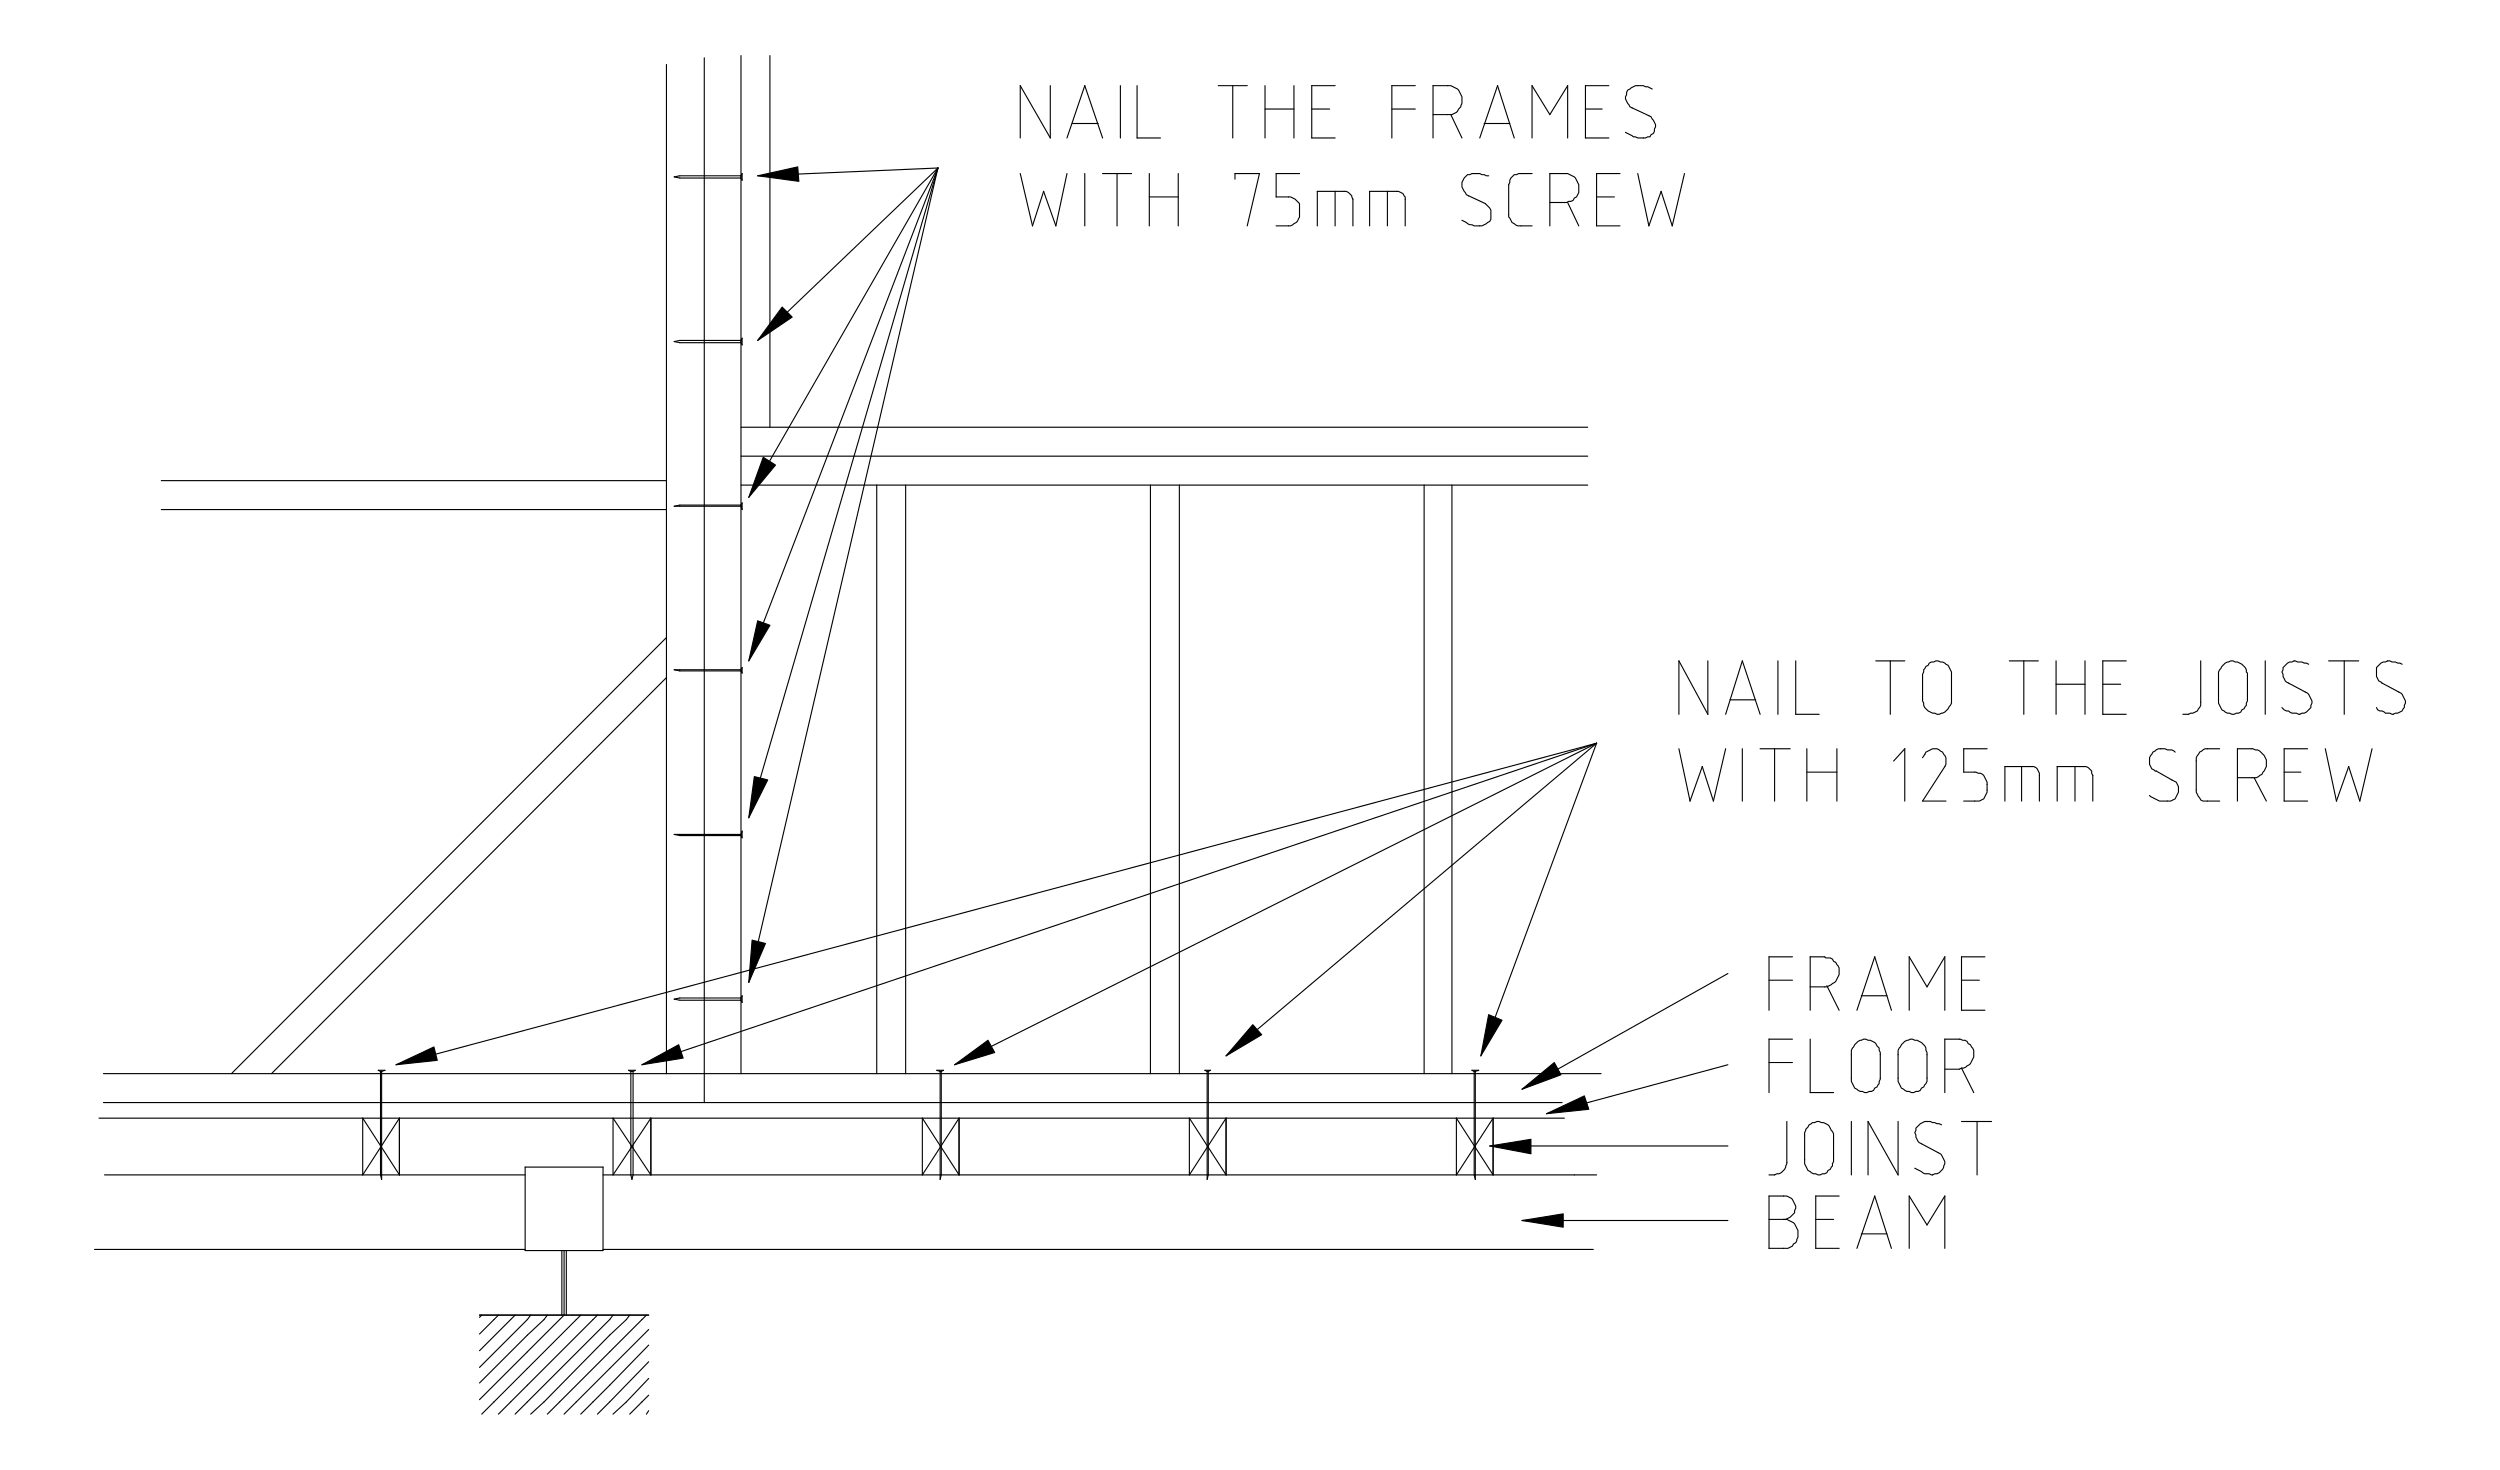 <?xml version="1.0" encoding="UTF-8" standalone="no"?>
<svg width="792.692mm" height="466.019mm"
 viewBox="0 0 2247 1321"
 xmlns="http://www.w3.org/2000/svg" xmlns:xlink="http://www.w3.org/1999/xlink"  version="1.2" baseProfile="tiny">
<title>Qt Svg Document</title>
<desc>Generated with Qt</desc>
<defs>
</defs>
<g fill="none" stroke="black" stroke-width="1" fill-rule="evenodd" stroke-linecap="square" stroke-linejoin="bevel" >

<g fill="#ffffff" fill-opacity="1" stroke="none" transform="matrix(1,0,0,1,0,0)"
font-family="Sans Serif" font-size="9" font-weight="400" font-style="normal" 
>
<path vector-effect="non-scaling-stroke" fill-rule="evenodd" d="M0,0 L2247,0 L2247,1321 L0,1321 L0,0"/>
</g>

<g fill="none" stroke="#000000" stroke-opacity="1" stroke-width="1" stroke-linecap="round" stroke-linejoin="round" transform="matrix(1,0,0,1,0,0)"
font-family="Sans Serif" font-size="9" font-weight="400" font-style="normal" 
>
<polyline fill="none" vector-effect="non-scaling-stroke" points="463,1271 474,1260 " />
<polyline fill="none" vector-effect="non-scaling-stroke" points="448,1271 459,1260 " />
<polyline fill="none" vector-effect="non-scaling-stroke" points="433,1271 444,1260 " />
<polyline fill="none" vector-effect="non-scaling-stroke" points="431,1229 474,1186 " />
<polyline fill="none" vector-effect="non-scaling-stroke" points="431,1243 474,1200 " />
<polyline fill="none" vector-effect="non-scaling-stroke" points="431,1258 474,1215 " />
<polyline fill="none" vector-effect="non-scaling-stroke" points="444,1260 474,1230 " />
<polyline fill="none" vector-effect="non-scaling-stroke" points="459,1260 474,1245 " />
<polyline fill="none" vector-effect="non-scaling-stroke" points="431,1214 459,1186 " />
<polyline fill="none" vector-effect="non-scaling-stroke" points="431,1199 444,1186 " />
<polyline fill="none" vector-effect="non-scaling-stroke" points="431,1184 433,1182 " />
<polyline fill="none" vector-effect="non-scaling-stroke" points="444,1186 448,1182 " />
<polyline fill="none" vector-effect="non-scaling-stroke" points="459,1186 463,1182 " />
<polyline fill="none" vector-effect="non-scaling-stroke" points="537,1271 548,1260 " />
<polyline fill="none" vector-effect="non-scaling-stroke" points="522,1271 533,1260 " />
<polyline fill="none" vector-effect="non-scaling-stroke" points="507,1271 518,1260 " />
<polyline fill="none" vector-effect="non-scaling-stroke" points="492,1271 503,1260 " />
<polyline fill="none" vector-effect="non-scaling-stroke" points="477,1271 489,1260 " />
<polyline fill="none" vector-effect="non-scaling-stroke" points="474,1260 548,1186 " />
<polyline fill="none" vector-effect="non-scaling-stroke" points="489,1260 548,1200 " />
<polyline fill="none" vector-effect="non-scaling-stroke" points="503,1260 548,1215 " />
<polyline fill="none" vector-effect="non-scaling-stroke" points="518,1260 548,1230 " />
<polyline fill="none" vector-effect="non-scaling-stroke" points="533,1260 548,1245 " />
<polyline fill="none" vector-effect="non-scaling-stroke" points="474,1245 533,1186 " />
<polyline fill="none" vector-effect="non-scaling-stroke" points="474,1230 518,1186 " />
<polyline fill="none" vector-effect="non-scaling-stroke" points="474,1215 503,1186 " />
<polyline fill="none" vector-effect="non-scaling-stroke" points="474,1200 489,1186 " />
<polyline fill="none" vector-effect="non-scaling-stroke" points="474,1186 477,1182 " />
<polyline fill="none" vector-effect="non-scaling-stroke" points="489,1186 492,1182 " />
<polyline fill="none" vector-effect="non-scaling-stroke" points="503,1186 507,1182 " />
<polyline fill="none" vector-effect="non-scaling-stroke" points="518,1186 522,1182 " />
<polyline fill="none" vector-effect="non-scaling-stroke" points="533,1186 537,1182 " />
<polyline fill="none" vector-effect="non-scaling-stroke" points="581,1271 583,1268 " />
<polyline fill="none" vector-effect="non-scaling-stroke" points="566,1271 577,1260 " />
<polyline fill="none" vector-effect="non-scaling-stroke" points="551,1271 563,1260 " />
<polyline fill="none" vector-effect="non-scaling-stroke" points="548,1260 583,1224 " />
<polyline fill="none" vector-effect="non-scaling-stroke" points="563,1260 583,1239 " />
<polyline fill="none" vector-effect="non-scaling-stroke" points="577,1260 583,1254 " />
<polyline fill="none" vector-effect="non-scaling-stroke" points="548,1245 583,1209 " />
<polyline fill="none" vector-effect="non-scaling-stroke" points="548,1230 583,1195 " />
<polyline fill="none" vector-effect="non-scaling-stroke" points="548,1215 577,1186 " />
<polyline fill="none" vector-effect="non-scaling-stroke" points="548,1200 563,1186 " />
<polyline fill="none" vector-effect="non-scaling-stroke" points="548,1186 551,1182 " />
<polyline fill="none" vector-effect="non-scaling-stroke" points="563,1186 566,1182 " />
<polyline fill="none" vector-effect="non-scaling-stroke" points="577,1186 581,1182 " />
<polyline fill="none" vector-effect="non-scaling-stroke" points="93,965 633,965 " />
<polyline fill="none" vector-effect="non-scaling-stroke" points="666,410 1427,410 " />
<polyline fill="none" vector-effect="non-scaling-stroke" points="666,436 1427,436 " />
<polyline fill="none" vector-effect="non-scaling-stroke" points="666,384 1427,384 " />
<polyline fill="none" vector-effect="non-scaling-stroke" points="145,432 599,432 " />
<polyline fill="none" vector-effect="non-scaling-stroke" points="145,458 599,458 " />
<polyline fill="none" vector-effect="non-scaling-stroke" points="1034,436 1034,965 " />
<polyline fill="none" vector-effect="non-scaling-stroke" points="1060,436 1060,965 " />
<polyline fill="none" vector-effect="non-scaling-stroke" points="788,436 788,965 " />
<polyline fill="none" vector-effect="non-scaling-stroke" points="814,436 814,965 " />
<polyline fill="none" vector-effect="non-scaling-stroke" points="1280,436 1280,965 " />
<polyline fill="none" vector-effect="non-scaling-stroke" points="1305,436 1305,965 " />
<polyline fill="none" vector-effect="non-scaling-stroke" points="208,965 599,573 " />
<polyline fill="none" vector-effect="non-scaling-stroke" points="244,965 599,609 " />
<polyline fill="none" vector-effect="non-scaling-stroke" points="326,1005 326,1056 " />
<polyline fill="none" vector-effect="non-scaling-stroke" points="359,1005 359,1056 " />
<polyline fill="none" vector-effect="non-scaling-stroke" points="326,1005 359,1056 " />
<polyline fill="none" vector-effect="non-scaling-stroke" points="359,1056 359,1005 " />
<polyline fill="none" vector-effect="non-scaling-stroke" points="359,1005 326,1056 " />
<polyline fill="none" vector-effect="non-scaling-stroke" points="472,1124 472,1049 " />
<polyline fill="none" vector-effect="non-scaling-stroke" points="540,1124 472,1124 " />
<polyline fill="none" vector-effect="non-scaling-stroke" points="542,1049 542,1124 " />
<polyline fill="none" vector-effect="non-scaling-stroke" points="540,1124 542,1124 " />
<polyline fill="none" vector-effect="non-scaling-stroke" points="507,1124 507,1182 " />
<polyline fill="none" vector-effect="non-scaling-stroke" points="509,1124 509,1182 " />
<polyline fill="none" vector-effect="non-scaling-stroke" points="505,1124 505,1182 " />
<polyline fill="none" vector-effect="non-scaling-stroke" points="431,1182 583,1182 " />
<polyline fill="none" vector-effect="non-scaling-stroke" points="431,1182 583,1182 " />
<polyline fill="none" vector-effect="non-scaling-stroke" points="472,1049 542,1049 " />
<polyline fill="none" vector-effect="non-scaling-stroke" points="599,58 599,965 " />
<polyline fill="none" vector-effect="non-scaling-stroke" points="633,52 633,991 " />
<polyline fill="none" vector-effect="non-scaling-stroke" points="666,50 666,965 " />
<polyline fill="none" vector-effect="non-scaling-stroke" points="692,50 692,384 " />
<polyline fill="none" vector-effect="non-scaling-stroke" points="633,965 1439,965 " />
<polyline fill="none" vector-effect="non-scaling-stroke" points="93,991 1404,991 " />
<polyline fill="none" vector-effect="non-scaling-stroke" points="542,1056 1415,1056 " />
<polyline fill="none" vector-effect="non-scaling-stroke" points="1415,1056 1435,1056 " />
<polyline fill="none" vector-effect="non-scaling-stroke" points="542,1123 1432,1123 " />
<polyline fill="none" vector-effect="non-scaling-stroke" points="89,1005 1406,1005 " />
<polyline fill="none" vector-effect="non-scaling-stroke" points="94,1056 472,1056 " />
<polyline fill="none" vector-effect="non-scaling-stroke" points="85,1123 472,1123 " />
<polyline fill="none" vector-effect="non-scaling-stroke" points="829,1005 829,1056 " />
<polyline fill="none" vector-effect="non-scaling-stroke" points="862,1005 862,1056 " />
<polyline fill="none" vector-effect="non-scaling-stroke" points="829,1005 862,1056 " />
<polyline fill="none" vector-effect="non-scaling-stroke" points="862,1056 862,1005 " />
<polyline fill="none" vector-effect="non-scaling-stroke" points="862,1005 829,1056 " />
<polyline fill="none" vector-effect="non-scaling-stroke" points="1069,1005 1069,1056 " />
<polyline fill="none" vector-effect="non-scaling-stroke" points="1102,1005 1102,1056 " />
<polyline fill="none" vector-effect="non-scaling-stroke" points="1069,1005 1102,1056 " />
<polyline fill="none" vector-effect="non-scaling-stroke" points="1102,1056 1102,1005 " />
<polyline fill="none" vector-effect="non-scaling-stroke" points="1102,1005 1069,1056 " />
<polyline fill="none" vector-effect="non-scaling-stroke" points="1309,1005 1309,1056 " />
<polyline fill="none" vector-effect="non-scaling-stroke" points="1342,1005 1342,1056 " />
<polyline fill="none" vector-effect="non-scaling-stroke" points="1309,1005 1342,1056 " />
<polyline fill="none" vector-effect="non-scaling-stroke" points="1342,1056 1342,1005 " />
<polyline fill="none" vector-effect="non-scaling-stroke" points="1342,1005 1309,1056 " />
<polyline fill="none" vector-effect="non-scaling-stroke" points="551,1005 551,1056 " />
<polyline fill="none" vector-effect="non-scaling-stroke" points="585,1005 585,1056 " />
<polyline fill="none" vector-effect="non-scaling-stroke" points="551,1005 585,1056 " />
<polyline fill="none" vector-effect="non-scaling-stroke" points="585,1056 585,1005 " />
<polyline fill="none" vector-effect="non-scaling-stroke" points="585,1005 551,1056 " />
<polyline fill="none" vector-effect="non-scaling-stroke" points="1323,962 1329,962 " />
<polyline fill="none" vector-effect="non-scaling-stroke" points="1329,962 1326,963 " />
<polyline fill="none" vector-effect="non-scaling-stroke" points="1326,963 1325,963 " />
<polyline fill="none" vector-effect="non-scaling-stroke" points="1325,963 1323,962 " />
<polyline fill="none" vector-effect="non-scaling-stroke" points="1325,963 1325,1056 " />
<polyline fill="none" vector-effect="non-scaling-stroke" points="1326,963 1326,1056 " />
<polyline fill="none" vector-effect="non-scaling-stroke" points="1325,1056 1326,1060 " />
<polyline fill="none" vector-effect="non-scaling-stroke" points="1326,1060 1326,1056 " />
<polyline fill="none" vector-effect="non-scaling-stroke" points="1083,962 1088,962 " />
<polyline fill="none" vector-effect="non-scaling-stroke" points="1088,962 1086,963 " />
<polyline fill="none" vector-effect="non-scaling-stroke" points="1086,963 1085,963 " />
<polyline fill="none" vector-effect="non-scaling-stroke" points="1085,963 1083,962 " />
<polyline fill="none" vector-effect="non-scaling-stroke" points="1085,963 1085,1056 " />
<polyline fill="none" vector-effect="non-scaling-stroke" points="1086,963 1086,1056 " />
<polyline fill="none" vector-effect="non-scaling-stroke" points="1085,1056 1085,1060 " />
<polyline fill="none" vector-effect="non-scaling-stroke" points="1085,1060 1086,1056 " />
<polyline fill="none" vector-effect="non-scaling-stroke" points="842,962 848,962 " />
<polyline fill="none" vector-effect="non-scaling-stroke" points="848,962 846,963 " />
<polyline fill="none" vector-effect="non-scaling-stroke" points="846,963 845,963 " />
<polyline fill="none" vector-effect="non-scaling-stroke" points="845,963 842,962 " />
<polyline fill="none" vector-effect="non-scaling-stroke" points="845,963 845,1056 " />
<polyline fill="none" vector-effect="non-scaling-stroke" points="846,963 846,1056 " />
<polyline fill="none" vector-effect="non-scaling-stroke" points="845,1056 845,1060 " />
<polyline fill="none" vector-effect="non-scaling-stroke" points="845,1060 846,1056 " />
<polyline fill="none" vector-effect="non-scaling-stroke" points="565,962 571,962 " />
<polyline fill="none" vector-effect="non-scaling-stroke" points="571,962 569,963 " />
<polyline fill="none" vector-effect="non-scaling-stroke" points="569,963 567,963 " />
<polyline fill="none" vector-effect="non-scaling-stroke" points="567,963 565,962 " />
<polyline fill="none" vector-effect="non-scaling-stroke" points="567,963 567,1056 " />
<polyline fill="none" vector-effect="non-scaling-stroke" points="569,963 569,1056 " />
<polyline fill="none" vector-effect="non-scaling-stroke" points="567,1056 568,1060 " />
<polyline fill="none" vector-effect="non-scaling-stroke" points="568,1060 569,1056 " />
<polyline fill="none" vector-effect="non-scaling-stroke" points="340,962 346,962 " />
<polyline fill="none" vector-effect="non-scaling-stroke" points="346,962 343,963 " />
<polyline fill="none" vector-effect="non-scaling-stroke" points="343,963 342,963 " />
<polyline fill="none" vector-effect="non-scaling-stroke" points="342,963 340,962 " />
<polyline fill="none" vector-effect="non-scaling-stroke" points="342,963 342,1056 " />
<polyline fill="none" vector-effect="non-scaling-stroke" points="343,963 343,1056 " />
<polyline fill="none" vector-effect="non-scaling-stroke" points="342,1056 343,1060 " />
<polyline fill="none" vector-effect="non-scaling-stroke" points="343,1060 343,1056 " />
<polyline fill="none" vector-effect="non-scaling-stroke" points="667,895 667,901 " />
<polyline fill="none" vector-effect="non-scaling-stroke" points="667,901 666,899 " />
<polyline fill="none" vector-effect="non-scaling-stroke" points="666,899 666,897 " />
<polyline fill="none" vector-effect="non-scaling-stroke" points="666,897 667,895 " />
<polyline fill="none" vector-effect="non-scaling-stroke" points="666,897 611,897 " />
<polyline fill="none" vector-effect="non-scaling-stroke" points="666,899 611,899 " />
<polyline fill="none" vector-effect="non-scaling-stroke" points="611,897 606,898 " />
<polyline fill="none" vector-effect="non-scaling-stroke" points="606,898 611,899 " />
<polyline fill="none" vector-effect="non-scaling-stroke" points="667,747 667,753 " />
<polyline fill="none" vector-effect="non-scaling-stroke" points="667,753 666,751 " />
<polyline fill="none" vector-effect="non-scaling-stroke" points="666,751 666,750 " />
<polyline fill="none" vector-effect="non-scaling-stroke" points="666,750 667,747 " />
<polyline fill="none" vector-effect="non-scaling-stroke" points="666,750 611,750 " />
<polyline fill="none" vector-effect="non-scaling-stroke" points="666,751 611,751 " />
<polyline fill="none" vector-effect="non-scaling-stroke" points="611,750 606,750 " />
<polyline fill="none" vector-effect="non-scaling-stroke" points="606,750 611,751 " />
<polyline fill="none" vector-effect="non-scaling-stroke" points="667,600 667,605 " />
<polyline fill="none" vector-effect="non-scaling-stroke" points="667,605 666,603 " />
<polyline fill="none" vector-effect="non-scaling-stroke" points="666,603 666,602 " />
<polyline fill="none" vector-effect="non-scaling-stroke" points="666,602 667,600 " />
<polyline fill="none" vector-effect="non-scaling-stroke" points="666,602 611,602 " />
<polyline fill="none" vector-effect="non-scaling-stroke" points="666,603 611,603 " />
<polyline fill="none" vector-effect="non-scaling-stroke" points="611,602 606,602 " />
<polyline fill="none" vector-effect="non-scaling-stroke" points="606,602 611,603 " />
<polyline fill="none" vector-effect="non-scaling-stroke" points="667,452 667,458 " />
<polyline fill="none" vector-effect="non-scaling-stroke" points="667,458 666,455 " />
<polyline fill="none" vector-effect="non-scaling-stroke" points="666,455 666,454 " />
<polyline fill="none" vector-effect="non-scaling-stroke" points="666,454 667,452 " />
<polyline fill="none" vector-effect="non-scaling-stroke" points="666,454 611,454 " />
<polyline fill="none" vector-effect="non-scaling-stroke" points="666,455 611,455 " />
<polyline fill="none" vector-effect="non-scaling-stroke" points="611,454 606,455 " />
<polyline fill="none" vector-effect="non-scaling-stroke" points="606,455 611,455 " />
<polyline fill="none" vector-effect="non-scaling-stroke" points="667,304 667,310 " />
<polyline fill="none" vector-effect="non-scaling-stroke" points="667,310 666,308 " />
<polyline fill="none" vector-effect="non-scaling-stroke" points="666,308 666,306 " />
<polyline fill="none" vector-effect="non-scaling-stroke" points="666,306 667,304 " />
<polyline fill="none" vector-effect="non-scaling-stroke" points="666,306 611,306 " />
<polyline fill="none" vector-effect="non-scaling-stroke" points="666,308 611,308 " />
<polyline fill="none" vector-effect="non-scaling-stroke" points="611,306 606,307 " />
<polyline fill="none" vector-effect="non-scaling-stroke" points="606,307 611,308 " />
<polyline fill="none" vector-effect="non-scaling-stroke" points="667,156 667,162 " />
<polyline fill="none" vector-effect="non-scaling-stroke" points="667,162 666,160 " />
<polyline fill="none" vector-effect="non-scaling-stroke" points="666,160 666,158 " />
<polyline fill="none" vector-effect="non-scaling-stroke" points="666,158 667,156 " />
<polyline fill="none" vector-effect="non-scaling-stroke" points="666,158 611,158 " />
<polyline fill="none" vector-effect="non-scaling-stroke" points="666,160 611,160 " />
<polyline fill="none" vector-effect="non-scaling-stroke" points="611,158 606,159 " />
<polyline fill="none" vector-effect="non-scaling-stroke" points="606,159 611,160 " />
<polyline fill="none" vector-effect="non-scaling-stroke" points="1368,1097 1553,1097 " />
</g>

<g fill="#000000" fill-opacity="1" stroke="#000000" stroke-opacity="1" stroke-width="1" stroke-linecap="round" stroke-linejoin="round" transform="matrix(1,0,0,1,0,0)"
font-family="Sans Serif" font-size="9" font-weight="400" font-style="normal" 
>
<path vector-effect="non-scaling-stroke" fill-rule="evenodd" d="M1368,1097 L1405,1091 L1405,1103 L1368,1097"/>
<polyline fill="none" vector-effect="non-scaling-stroke" points="1339,1030 1553,1030 " />
</g>

<g fill="#000000" fill-opacity="1" stroke="#000000" stroke-opacity="1" stroke-width="1" stroke-linecap="round" stroke-linejoin="round" transform="matrix(1,0,0,1,0,0)"
font-family="Sans Serif" font-size="9" font-weight="400" font-style="normal" 
>
<path vector-effect="non-scaling-stroke" fill-rule="evenodd" d="M1339,1030 L1376,1024 L1376,1037 L1339,1030"/>
<polyline fill="none" vector-effect="non-scaling-stroke" points="1390,1001 1553,957 " />
</g>

<g fill="#000000" fill-opacity="1" stroke="#000000" stroke-opacity="1" stroke-width="1" stroke-linecap="round" stroke-linejoin="round" transform="matrix(1,0,0,1,0,0)"
font-family="Sans Serif" font-size="9" font-weight="400" font-style="normal" 
>
<path vector-effect="non-scaling-stroke" fill-rule="evenodd" d="M1390,1001 L1424,985 L1428,997 L1390,1001"/>
<polyline fill="none" vector-effect="non-scaling-stroke" points="1368,979 1553,875 " />
</g>

<g fill="#000000" fill-opacity="1" stroke="#000000" stroke-opacity="1" stroke-width="1" stroke-linecap="round" stroke-linejoin="round" transform="matrix(1,0,0,1,0,0)"
font-family="Sans Serif" font-size="9" font-weight="400" font-style="normal" 
>
<path vector-effect="non-scaling-stroke" fill-rule="evenodd" d="M1368,979 L1397,955 L1403,966 L1368,979"/>
<polyline fill="none" vector-effect="non-scaling-stroke" points="1603,1096 1590,1096 " />
<polyline fill="none" vector-effect="non-scaling-stroke" points="1603,1096 1605,1096 1607,1095 1609,1094 1610,1093 1612,1091 1613,1090 1613,1088 1614,1086 1614,1084 1613,1082 1612,1080 1611,1078 1610,1077 1608,1076 1606,1075 1604,1075 1603,1075 " />
<polyline fill="none" vector-effect="non-scaling-stroke" points="1603,1075 1590,1075 " />
<polyline fill="none" vector-effect="non-scaling-stroke" points="1590,1075 1590,1122 " />
<polyline fill="none" vector-effect="non-scaling-stroke" points="1590,1122 1603,1122 " />
<polyline fill="none" vector-effect="non-scaling-stroke" points="1603,1122 1605,1122 1607,1122 1609,1121 1611,1120 1612,1118 1614,1117 1615,1115 1615,1114 1616,1112 1616,1110 1616,1108 1616,1106 1615,1104 1614,1102 1613,1100 1612,1099 1610,1098 1608,1097 1606,1096 1604,1096 1603,1096 " />
<polyline fill="none" vector-effect="non-scaling-stroke" points="1653,1122 1632,1122 " />
<polyline fill="none" vector-effect="non-scaling-stroke" points="1632,1122 1632,1075 " />
<polyline fill="none" vector-effect="non-scaling-stroke" points="1632,1075 1653,1075 " />
<polyline fill="none" vector-effect="non-scaling-stroke" points="1632,1096 1648,1096 " />
<polyline fill="none" vector-effect="non-scaling-stroke" points="1673,1109 1696,1109 " />
<polyline fill="none" vector-effect="non-scaling-stroke" points="1669,1122 1685,1075 " />
<polyline fill="none" vector-effect="non-scaling-stroke" points="1685,1075 1700,1122 " />
<polyline fill="none" vector-effect="non-scaling-stroke" points="1716,1122 1716,1075 " />
<polyline fill="none" vector-effect="non-scaling-stroke" points="1716,1075 1732,1101 " />
<polyline fill="none" vector-effect="non-scaling-stroke" points="1732,1101 1748,1075 " />
<polyline fill="none" vector-effect="non-scaling-stroke" points="1748,1075 1748,1122 " />
<polyline fill="none" vector-effect="non-scaling-stroke" points="1590,1056 1595,1056 " />
<polyline fill="none" vector-effect="non-scaling-stroke" points="1595,1056 1597,1055 1599,1055 1601,1054 1602,1053 1604,1051 1605,1049 1605,1048 1606,1046 1606,1045 " />
<polyline fill="none" vector-effect="non-scaling-stroke" points="1606,1045 1606,1008 " />
<polyline fill="none" vector-effect="non-scaling-stroke" points="1622,1042 1622,1044 1622,1046 1623,1048 1624,1050 1625,1052 1627,1053 1628,1054 1630,1055 1632,1055 1634,1056 1636,1056 1638,1055 1640,1055 1642,1054 1643,1052 1645,1051 1646,1049 1647,1048 1647,1046 1648,1044 1648,1042 " />
<polyline fill="none" vector-effect="non-scaling-stroke" points="1622,1042 1622,1021 " />
<polyline fill="none" vector-effect="non-scaling-stroke" points="1648,1021 1648,1019 1647,1017 1646,1016 1645,1014 1644,1012 1643,1011 1641,1010 1639,1009 1637,1009 1635,1008 1633,1008 1631,1009 1629,1009 1628,1010 1626,1011 1625,1013 1623,1015 1623,1016 1622,1018 1622,1020 1622,1021 " />
<polyline fill="none" vector-effect="non-scaling-stroke" points="1648,1021 1648,1042 " />
<polyline fill="none" vector-effect="non-scaling-stroke" points="1664,1056 1664,1008 " />
<polyline fill="none" vector-effect="non-scaling-stroke" points="1679,1056 1679,1008 " />
<polyline fill="none" vector-effect="non-scaling-stroke" points="1679,1008 1706,1056 " />
<polyline fill="none" vector-effect="non-scaling-stroke" points="1706,1056 1706,1008 " />
<polyline fill="none" vector-effect="non-scaling-stroke" points="1721,1050 1723,1051 1725,1052 1727,1053 1728,1054 1730,1055 1732,1055 1734,1055 1736,1056 1737,1056 " />
<polyline fill="none" vector-effect="non-scaling-stroke" points="1737,1056 1739,1055 1741,1055 1743,1054 1744,1053 1746,1051 1747,1049 1747,1048 1748,1046 1748,1044 1747,1042 1746,1040 1745,1038 1744,1037 1742,1036 " />
<polyline fill="none" vector-effect="non-scaling-stroke" points="1742,1036 1727,1028 " />
<polyline fill="none" vector-effect="non-scaling-stroke" points="1732,1008 1730,1008 1728,1009 1726,1010 1725,1011 1723,1013 1722,1014 1722,1016 1721,1018 1722,1020 1722,1022 1723,1024 1724,1026 1725,1027 1727,1028 " />
<polyline fill="none" vector-effect="non-scaling-stroke" points="1745,1011 1743,1010 1741,1010 1739,1009 1737,1009 1735,1008 1733,1008 1732,1008 " />
<polyline fill="none" vector-effect="non-scaling-stroke" points="1763,1008 1790,1008 " />
<polyline fill="none" vector-effect="non-scaling-stroke" points="1777,1008 1777,1056 " />
<polyline fill="none" vector-effect="non-scaling-stroke" points="1590,982 1590,934 " />
<polyline fill="none" vector-effect="non-scaling-stroke" points="1590,934 1611,934 " />
<polyline fill="none" vector-effect="non-scaling-stroke" points="1590,955 1611,955 " />
<polyline fill="none" vector-effect="non-scaling-stroke" points="1627,934 1627,982 " />
<polyline fill="none" vector-effect="non-scaling-stroke" points="1627,982 1648,982 " />
<polyline fill="none" vector-effect="non-scaling-stroke" points="1664,969 1664,971 1664,972 1665,974 1666,976 1667,978 1669,979 1670,980 1672,981 1674,981 1676,982 1678,982 1680,981 1682,981 1684,980 1685,978 1687,977 1688,975 1689,974 1689,972 1690,970 1690,969 " />
<polyline fill="none" vector-effect="non-scaling-stroke" points="1664,969 1664,948 " />
<polyline fill="none" vector-effect="non-scaling-stroke" points="1690,948 1690,946 1689,944 1689,942 1687,940 1686,938 1685,937 1683,936 1681,935 1679,935 1677,934 1675,934 1673,935 1672,935 1670,936 1668,938 1667,939 1666,941 1665,942 1664,944 1664,946 1664,948 " />
<polyline fill="none" vector-effect="non-scaling-stroke" points="1690,948 1690,969 " />
<polyline fill="none" vector-effect="non-scaling-stroke" points="1706,969 1706,971 1706,972 1707,974 1708,976 1709,978 1711,979 1712,980 1714,981 1716,981 1718,982 1720,982 1722,981 1724,981 1726,980 1727,978 1729,977 1730,975 1731,974 1732,972 1732,970 1732,969 " />
<polyline fill="none" vector-effect="non-scaling-stroke" points="1706,969 1706,948 " />
<polyline fill="none" vector-effect="non-scaling-stroke" points="1732,948 1732,946 1731,944 1731,942 1730,940 1728,938 1727,937 1725,936 1723,935 1721,935 1719,934 1717,934 1715,935 1714,935 1712,936 1710,938 1709,939 1708,941 1707,942 1706,944 1706,946 1706,948 " />
<polyline fill="none" vector-effect="non-scaling-stroke" points="1732,948 1732,969 " />
<polyline fill="none" vector-effect="non-scaling-stroke" points="1748,982 1748,934 " />
<polyline fill="none" vector-effect="non-scaling-stroke" points="1748,934 1761,934 " />
<polyline fill="none" vector-effect="non-scaling-stroke" points="1761,961 1763,960 1765,960 1767,959 1768,958 1770,957 1771,956 1772,954 1773,952 1774,950 1774,948 1774,946 1774,944 1773,942 1772,941 1771,939 1769,938 1768,936 1766,935 1764,935 1762,934 1761,934 " />
<polyline fill="none" vector-effect="non-scaling-stroke" points="1761,961 1748,961 " />
<polyline fill="none" vector-effect="non-scaling-stroke" points="1774,982 1763,960 " />
<polyline fill="none" vector-effect="non-scaling-stroke" points="1590,908 1590,860 " />
<polyline fill="none" vector-effect="non-scaling-stroke" points="1590,860 1611,860 " />
<polyline fill="none" vector-effect="non-scaling-stroke" points="1590,881 1611,881 " />
<polyline fill="none" vector-effect="non-scaling-stroke" points="1627,908 1627,860 " />
<polyline fill="none" vector-effect="non-scaling-stroke" points="1627,860 1640,860 " />
<polyline fill="none" vector-effect="non-scaling-stroke" points="1640,887 1642,887 1644,886 1646,885 1647,884 1649,883 1650,882 1651,880 1652,878 1653,876 1653,874 1653,872 1653,870 1652,868 1651,867 1650,865 1648,864 1647,862 1645,861 1643,861 1641,861 1640,860 " />
<polyline fill="none" vector-effect="non-scaling-stroke" points="1640,887 1627,887 " />
<polyline fill="none" vector-effect="non-scaling-stroke" points="1653,908 1642,886 " />
<polyline fill="none" vector-effect="non-scaling-stroke" points="1673,895 1696,895 " />
<polyline fill="none" vector-effect="non-scaling-stroke" points="1669,908 1685,860 " />
<polyline fill="none" vector-effect="non-scaling-stroke" points="1685,860 1700,908 " />
<polyline fill="none" vector-effect="non-scaling-stroke" points="1716,908 1716,860 " />
<polyline fill="none" vector-effect="non-scaling-stroke" points="1716,860 1732,887 " />
<polyline fill="none" vector-effect="non-scaling-stroke" points="1732,887 1748,860 " />
<polyline fill="none" vector-effect="non-scaling-stroke" points="1748,860 1748,908 " />
<polyline fill="none" vector-effect="non-scaling-stroke" points="1784,908 1763,908 " />
<polyline fill="none" vector-effect="non-scaling-stroke" points="1763,908 1763,860 " />
<polyline fill="none" vector-effect="non-scaling-stroke" points="1763,860 1784,860 " />
<polyline fill="none" vector-effect="non-scaling-stroke" points="1763,881 1779,881 " />
<polyline fill="none" vector-effect="non-scaling-stroke" points="356,957 1435,668 " />
</g>

<g fill="#000000" fill-opacity="1" stroke="#000000" stroke-opacity="1" stroke-width="1" stroke-linecap="round" stroke-linejoin="round" transform="matrix(1,0,0,1,0,0)"
font-family="Sans Serif" font-size="9" font-weight="400" font-style="normal" 
>
<path vector-effect="non-scaling-stroke" fill-rule="evenodd" d="M356,957 L390,941 L393,953 L356,957"/>
<polyline fill="none" vector-effect="non-scaling-stroke" points="577,957 1435,668 " />
</g>

<g fill="#000000" fill-opacity="1" stroke="#000000" stroke-opacity="1" stroke-width="1" stroke-linecap="round" stroke-linejoin="round" transform="matrix(1,0,0,1,0,0)"
font-family="Sans Serif" font-size="9" font-weight="400" font-style="normal" 
>
<path vector-effect="non-scaling-stroke" fill-rule="evenodd" d="M577,957 L610,939 L614,951 L577,957"/>
<polyline fill="none" vector-effect="non-scaling-stroke" points="858,957 1435,668 " />
</g>

<g fill="#000000" fill-opacity="1" stroke="#000000" stroke-opacity="1" stroke-width="1" stroke-linecap="round" stroke-linejoin="round" transform="matrix(1,0,0,1,0,0)"
font-family="Sans Serif" font-size="9" font-weight="400" font-style="normal" 
>
<path vector-effect="non-scaling-stroke" fill-rule="evenodd" d="M858,957 L888,935 L894,946 L858,957"/>
<polyline fill="none" vector-effect="non-scaling-stroke" points="1102,949 1435,668 " />
</g>

<g fill="#000000" fill-opacity="1" stroke="#000000" stroke-opacity="1" stroke-width="1" stroke-linecap="round" stroke-linejoin="round" transform="matrix(1,0,0,1,0,0)"
font-family="Sans Serif" font-size="9" font-weight="400" font-style="normal" 
>
<path vector-effect="non-scaling-stroke" fill-rule="evenodd" d="M1102,949 L1126,921 L1134,930 L1102,949"/>
<polyline fill="none" vector-effect="non-scaling-stroke" points="1331,949 1435,668 " />
</g>

<g fill="#000000" fill-opacity="1" stroke="#000000" stroke-opacity="1" stroke-width="1" stroke-linecap="round" stroke-linejoin="round" transform="matrix(1,0,0,1,0,0)"
font-family="Sans Serif" font-size="9" font-weight="400" font-style="normal" 
>
<path vector-effect="non-scaling-stroke" fill-rule="evenodd" d="M1331,949 L1338,912 L1350,917 L1331,949"/>
<polyline fill="none" vector-effect="non-scaling-stroke" points="1509,642 1509,594 " />
<polyline fill="none" vector-effect="non-scaling-stroke" points="1509,594 1535,642 " />
<polyline fill="none" vector-effect="non-scaling-stroke" points="1535,642 1535,594 " />
<polyline fill="none" vector-effect="non-scaling-stroke" points="1555,629 1578,629 " />
<polyline fill="none" vector-effect="non-scaling-stroke" points="1551,642 1566,594 " />
<polyline fill="none" vector-effect="non-scaling-stroke" points="1566,594 1582,642 " />
<polyline fill="none" vector-effect="non-scaling-stroke" points="1598,642 1598,594 " />
<polyline fill="none" vector-effect="non-scaling-stroke" points="1614,594 1614,642 " />
<polyline fill="none" vector-effect="non-scaling-stroke" points="1614,642 1635,642 " />
<polyline fill="none" vector-effect="non-scaling-stroke" points="1686,594 1712,594 " />
<polyline fill="none" vector-effect="non-scaling-stroke" points="1699,594 1699,642 " />
<polyline fill="none" vector-effect="non-scaling-stroke" points="1728,629 1728,630 1729,632 1729,634 1730,636 1732,638 1733,639 1735,640 1737,641 1739,641 1741,642 1743,642 1745,641 1746,641 1748,640 1750,638 1751,637 1752,635 1753,634 1754,632 1754,630 1754,629 " />
<polyline fill="none" vector-effect="non-scaling-stroke" points="1728,629 1728,607 " />
<polyline fill="none" vector-effect="non-scaling-stroke" points="1754,607 1754,605 1754,604 1753,602 1752,600 1751,598 1749,597 1748,596 1746,595 1744,595 1742,594 1740,594 1738,595 1736,595 1734,596 1733,598 1731,599 1730,601 1729,602 1729,604 1728,606 1728,607 " />
<polyline fill="none" vector-effect="non-scaling-stroke" points="1754,607 1754,629 " />
<polyline fill="none" vector-effect="non-scaling-stroke" points="1806,594 1832,594 " />
<polyline fill="none" vector-effect="non-scaling-stroke" points="1819,594 1819,642 " />
<polyline fill="none" vector-effect="non-scaling-stroke" points="1848,642 1848,594 " />
<polyline fill="none" vector-effect="non-scaling-stroke" points="1874,642 1874,594 " />
<polyline fill="none" vector-effect="non-scaling-stroke" points="1848,615 1874,615 " />
<polyline fill="none" vector-effect="non-scaling-stroke" points="1911,642 1890,642 " />
<polyline fill="none" vector-effect="non-scaling-stroke" points="1890,642 1890,594 " />
<polyline fill="none" vector-effect="non-scaling-stroke" points="1890,594 1911,594 " />
<polyline fill="none" vector-effect="non-scaling-stroke" points="1890,615 1906,615 " />
<polyline fill="none" vector-effect="non-scaling-stroke" points="1962,642 1967,642 " />
<polyline fill="none" vector-effect="non-scaling-stroke" points="1967,642 1969,641 1971,641 1973,640 1975,639 1976,637 1977,636 1978,634 1978,632 1978,631 " />
<polyline fill="none" vector-effect="non-scaling-stroke" points="1978,631 1978,594 " />
<polyline fill="none" vector-effect="non-scaling-stroke" points="1994,629 1994,630 1994,632 1995,634 1996,636 1997,638 1999,639 2000,640 2002,641 2004,641 2006,642 2008,642 2010,641 2012,641 2014,640 2015,638 2017,637 2018,635 2019,634 2019,632 2020,630 2020,629 " />
<polyline fill="none" vector-effect="non-scaling-stroke" points="1994,629 1994,607 " />
<polyline fill="none" vector-effect="non-scaling-stroke" points="2020,607 2020,605 2019,604 2019,602 2018,600 2016,598 2015,597 2013,596 2011,595 2009,595 2007,594 2005,594 2003,595 2002,595 2000,596 1998,598 1997,599 1996,601 1995,602 1994,604 1994,606 1994,607 " />
<polyline fill="none" vector-effect="non-scaling-stroke" points="2020,607 2020,629 " />
<polyline fill="none" vector-effect="non-scaling-stroke" points="2036,642 2036,594 " />
<polyline fill="none" vector-effect="non-scaling-stroke" points="2051,636 2053,638 2055,639 2057,639 2058,640 2060,641 2062,641 2064,641 2066,642 2067,642 " />
<polyline fill="none" vector-effect="non-scaling-stroke" points="2067,642 2069,641 2071,641 2073,640 2074,639 2076,637 2077,636 2077,634 2078,632 2078,630 2077,628 2076,626 2075,624 2074,623 2072,622 " />
<polyline fill="none" vector-effect="non-scaling-stroke" points="2072,622 2057,614 " />
<polyline fill="none" vector-effect="non-scaling-stroke" points="2062,594 2060,595 2058,595 2056,596 2055,597 2053,599 2052,600 2052,602 2051,604 2052,606 2052,608 2053,610 2054,612 2055,613 2057,614 " />
<polyline fill="none" vector-effect="non-scaling-stroke" points="2075,597 2073,596 2071,596 2069,595 2067,595 2065,595 2063,594 2062,594 " />
<polyline fill="none" vector-effect="non-scaling-stroke" points="2093,594 2120,594 " />
<polyline fill="none" vector-effect="non-scaling-stroke" points="2107,594 2107,642 " />
<polyline fill="none" vector-effect="non-scaling-stroke" points="2136,636 2137,638 2139,639 2141,639 2143,640 2144,641 2146,641 2148,641 2150,642 2151,642 " />
<polyline fill="none" vector-effect="non-scaling-stroke" points="2151,642 2153,641 2155,641 2157,640 2159,639 2160,637 2161,636 2161,634 2162,632 2162,630 2161,628 2160,626 2159,624 2158,623 2156,622 " />
<polyline fill="none" vector-effect="non-scaling-stroke" points="2156,622 2141,614 " />
<polyline fill="none" vector-effect="non-scaling-stroke" points="2146,594 2144,595 2142,595 2140,596 2139,597 2137,599 2136,600 2136,602 2136,604 2136,606 2136,608 2137,610 2138,612 2140,613 2141,614 " />
<polyline fill="none" vector-effect="non-scaling-stroke" points="2159,597 2157,596 2155,596 2153,595 2151,595 2150,595 2148,594 2146,594 " />
<polyline fill="none" vector-effect="non-scaling-stroke" points="1509,673 1519,720 " />
<polyline fill="none" vector-effect="non-scaling-stroke" points="1519,720 1530,689 " />
<polyline fill="none" vector-effect="non-scaling-stroke" points="1530,689 1540,720 " />
<polyline fill="none" vector-effect="non-scaling-stroke" points="1540,720 1551,673 " />
<polyline fill="none" vector-effect="non-scaling-stroke" points="1566,720 1566,673 " />
<polyline fill="none" vector-effect="non-scaling-stroke" points="1582,673 1609,673 " />
<polyline fill="none" vector-effect="non-scaling-stroke" points="1595,673 1595,720 " />
<polyline fill="none" vector-effect="non-scaling-stroke" points="1624,720 1624,673 " />
<polyline fill="none" vector-effect="non-scaling-stroke" points="1651,720 1651,673 " />
<polyline fill="none" vector-effect="non-scaling-stroke" points="1624,694 1651,694 " />
<polyline fill="none" vector-effect="non-scaling-stroke" points="1702,684 1712,673 " />
<polyline fill="none" vector-effect="non-scaling-stroke" points="1712,673 1712,720 " />
<polyline fill="none" vector-effect="non-scaling-stroke" points="1728,681 1730,678 " />
<polyline fill="none" vector-effect="non-scaling-stroke" points="1748,689 1749,687 1749,685 1749,683 1749,681 1748,679 1747,678 1746,676 1744,675 1743,674 1741,673 1739,673 1737,673 1735,674 1733,675 1731,676 1730,678 " />
<polyline fill="none" vector-effect="non-scaling-stroke" points="1748,689 1728,720 " />
<polyline fill="none" vector-effect="non-scaling-stroke" points="1728,720 1749,720 " />
<polyline fill="none" vector-effect="non-scaling-stroke" points="1786,673 1765,673 " />
<polyline fill="none" vector-effect="non-scaling-stroke" points="1765,673 1765,694 " />
<polyline fill="none" vector-effect="non-scaling-stroke" points="1765,694 1775,694 " />
<polyline fill="none" vector-effect="non-scaling-stroke" points="1786,705 1786,703 1785,701 1784,699 1783,697 1782,696 1780,695 1778,695 1776,694 1775,694 " />
<polyline fill="none" vector-effect="non-scaling-stroke" points="1786,705 1786,710 " />
<polyline fill="none" vector-effect="non-scaling-stroke" points="1775,720 1777,720 1779,720 1781,719 1783,718 1784,716 1785,714 1786,712 1786,710 " />
<polyline fill="none" vector-effect="non-scaling-stroke" points="1775,720 1765,720 " />
<polyline fill="none" vector-effect="non-scaling-stroke" points="1817,720 1817,689 " />
<polyline fill="none" vector-effect="non-scaling-stroke" points="1802,720 1802,689 " />
<polyline fill="none" vector-effect="non-scaling-stroke" points="1802,689 1825,689 " />
<polyline fill="none" vector-effect="non-scaling-stroke" points="1833,697 1833,695 1832,693 1831,691 1830,690 1828,689 1826,689 1825,689 " />
<polyline fill="none" vector-effect="non-scaling-stroke" points="1833,697 1833,720 " />
<polyline fill="none" vector-effect="non-scaling-stroke" points="1865,720 1865,689 " />
<polyline fill="none" vector-effect="non-scaling-stroke" points="1849,720 1849,689 " />
<polyline fill="none" vector-effect="non-scaling-stroke" points="1849,689 1873,689 " />
<polyline fill="none" vector-effect="non-scaling-stroke" points="1881,697 1880,695 1880,693 1878,691 1877,690 1875,689 1873,689 " />
<polyline fill="none" vector-effect="non-scaling-stroke" points="1881,697 1881,720 " />
<polyline fill="none" vector-effect="non-scaling-stroke" points="1932,715 1933,716 1935,717 1937,718 1939,719 1941,720 1943,720 1945,720 1947,720 1948,720 " />
<polyline fill="none" vector-effect="non-scaling-stroke" points="1948,720 1950,720 1951,720 1953,719 1955,718 1956,716 1957,714 1958,712 1958,710 1958,709 1958,707 1957,705 1956,703 1954,702 1952,701 " />
<polyline fill="none" vector-effect="non-scaling-stroke" points="1952,701 1938,693 " />
<polyline fill="none" vector-effect="non-scaling-stroke" points="1942,673 1940,673 1938,674 1937,675 1935,676 1934,678 1933,679 1932,681 1932,683 1932,685 1932,687 1933,689 1934,691 1936,692 1937,693 1938,693 " />
<polyline fill="none" vector-effect="non-scaling-stroke" points="1955,676 1954,675 1952,674 1950,674 1948,674 1946,673 1944,673 1942,673 " />
<polyline fill="none" vector-effect="non-scaling-stroke" points="1995,720 1984,720 " />
<polyline fill="none" vector-effect="non-scaling-stroke" points="1974,710 1974,712 1975,714 1976,716 1977,717 1978,719 1980,720 1982,720 1984,720 " />
<polyline fill="none" vector-effect="non-scaling-stroke" points="1974,710 1974,684 " />
<polyline fill="none" vector-effect="non-scaling-stroke" points="1984,673 1982,673 1980,674 1979,675 1977,676 1976,678 1975,679 1974,681 1974,683 1974,684 " />
<polyline fill="none" vector-effect="non-scaling-stroke" points="1984,673 1995,673 " />
<polyline fill="none" vector-effect="non-scaling-stroke" points="2011,720 2011,673 " />
<polyline fill="none" vector-effect="non-scaling-stroke" points="2011,673 2024,673 " />
<polyline fill="none" vector-effect="non-scaling-stroke" points="2024,699 2026,699 2028,699 2030,698 2031,697 2033,696 2034,694 2035,693 2036,691 2037,689 2037,687 2037,685 2037,683 2036,681 2035,679 2034,678 2032,676 2031,675 2029,674 2027,674 2025,673 2024,673 " />
<polyline fill="none" vector-effect="non-scaling-stroke" points="2024,699 2011,699 " />
<polyline fill="none" vector-effect="non-scaling-stroke" points="2037,720 2026,699 " />
<polyline fill="none" vector-effect="non-scaling-stroke" points="2074,720 2053,720 " />
<polyline fill="none" vector-effect="non-scaling-stroke" points="2053,720 2053,673 " />
<polyline fill="none" vector-effect="non-scaling-stroke" points="2053,673 2074,673 " />
<polyline fill="none" vector-effect="non-scaling-stroke" points="2053,694 2068,694 " />
<polyline fill="none" vector-effect="non-scaling-stroke" points="2090,673 2100,720 " />
<polyline fill="none" vector-effect="non-scaling-stroke" points="2100,720 2111,689 " />
<polyline fill="none" vector-effect="non-scaling-stroke" points="2111,689 2121,720 " />
<polyline fill="none" vector-effect="non-scaling-stroke" points="2121,720 2132,673 " />
<polyline fill="none" vector-effect="non-scaling-stroke" points="681,158 843,151 " />
</g>

<g fill="#000000" fill-opacity="1" stroke="#000000" stroke-opacity="1" stroke-width="1" stroke-linecap="round" stroke-linejoin="round" transform="matrix(1,0,0,1,0,0)"
font-family="Sans Serif" font-size="9" font-weight="400" font-style="normal" 
>
<path vector-effect="non-scaling-stroke" fill-rule="evenodd" d="M681,158 L717,150 L718,163 L681,158"/>
<polyline fill="none" vector-effect="non-scaling-stroke" points="681,306 843,151 " />
</g>

<g fill="#000000" fill-opacity="1" stroke="#000000" stroke-opacity="1" stroke-width="1" stroke-linecap="round" stroke-linejoin="round" transform="matrix(1,0,0,1,0,0)"
font-family="Sans Serif" font-size="9" font-weight="400" font-style="normal" 
>
<path vector-effect="non-scaling-stroke" fill-rule="evenodd" d="M681,306 L703,276 L712,285 L681,306"/>
<polyline fill="none" vector-effect="non-scaling-stroke" points="673,447 843,151 " />
</g>

<g fill="#000000" fill-opacity="1" stroke="#000000" stroke-opacity="1" stroke-width="1" stroke-linecap="round" stroke-linejoin="round" transform="matrix(1,0,0,1,0,0)"
font-family="Sans Serif" font-size="9" font-weight="400" font-style="normal" 
>
<path vector-effect="non-scaling-stroke" fill-rule="evenodd" d="M673,447 L686,411 L697,418 L673,447"/>
<polyline fill="none" vector-effect="non-scaling-stroke" points="673,594 843,151 " />
</g>

<g fill="#000000" fill-opacity="1" stroke="#000000" stroke-opacity="1" stroke-width="1" stroke-linecap="round" stroke-linejoin="round" transform="matrix(1,0,0,1,0,0)"
font-family="Sans Serif" font-size="9" font-weight="400" font-style="normal" 
>
<path vector-effect="non-scaling-stroke" fill-rule="evenodd" d="M673,594 L681,558 L692,562 L673,594"/>
<polyline fill="none" vector-effect="non-scaling-stroke" points="673,735 843,151 " />
</g>

<g fill="#000000" fill-opacity="1" stroke="#000000" stroke-opacity="1" stroke-width="1" stroke-linecap="round" stroke-linejoin="round" transform="matrix(1,0,0,1,0,0)"
font-family="Sans Serif" font-size="9" font-weight="400" font-style="normal" 
>
<path vector-effect="non-scaling-stroke" fill-rule="evenodd" d="M673,735 L678,698 L690,701 L673,735"/>
<polyline fill="none" vector-effect="non-scaling-stroke" points="673,883 843,151 " />
</g>

<g fill="#000000" fill-opacity="1" stroke="#000000" stroke-opacity="1" stroke-width="1" stroke-linecap="round" stroke-linejoin="round" transform="matrix(1,0,0,1,0,0)"
font-family="Sans Serif" font-size="9" font-weight="400" font-style="normal" 
>
<path vector-effect="non-scaling-stroke" fill-rule="evenodd" d="M673,883 L676,845 L688,848 L673,883"/>
<polyline fill="none" vector-effect="non-scaling-stroke" points="917,124 917,77 " />
<polyline fill="none" vector-effect="non-scaling-stroke" points="917,77 944,124 " />
<polyline fill="none" vector-effect="non-scaling-stroke" points="944,124 944,77 " />
<polyline fill="none" vector-effect="non-scaling-stroke" points="964,111 987,111 " />
<polyline fill="none" vector-effect="non-scaling-stroke" points="959,124 975,77 " />
<polyline fill="none" vector-effect="non-scaling-stroke" points="975,77 991,124 " />
<polyline fill="none" vector-effect="non-scaling-stroke" points="1007,124 1007,77 " />
<polyline fill="none" vector-effect="non-scaling-stroke" points="1022,77 1022,124 " />
<polyline fill="none" vector-effect="non-scaling-stroke" points="1022,124 1043,124 " />
<polyline fill="none" vector-effect="non-scaling-stroke" points="1095,77 1121,77 " />
<polyline fill="none" vector-effect="non-scaling-stroke" points="1108,77 1108,124 " />
<polyline fill="none" vector-effect="non-scaling-stroke" points="1137,124 1137,77 " />
<polyline fill="none" vector-effect="non-scaling-stroke" points="1163,124 1163,77 " />
<polyline fill="none" vector-effect="non-scaling-stroke" points="1137,98 1163,98 " />
<polyline fill="none" vector-effect="non-scaling-stroke" points="1200,124 1179,124 " />
<polyline fill="none" vector-effect="non-scaling-stroke" points="1179,124 1179,77 " />
<polyline fill="none" vector-effect="non-scaling-stroke" points="1179,77 1200,77 " />
<polyline fill="none" vector-effect="non-scaling-stroke" points="1179,98 1195,98 " />
<polyline fill="none" vector-effect="non-scaling-stroke" points="1251,124 1251,77 " />
<polyline fill="none" vector-effect="non-scaling-stroke" points="1251,77 1272,77 " />
<polyline fill="none" vector-effect="non-scaling-stroke" points="1251,98 1272,98 " />
<polyline fill="none" vector-effect="non-scaling-stroke" points="1288,124 1288,77 " />
<polyline fill="none" vector-effect="non-scaling-stroke" points="1288,77 1301,77 " />
<polyline fill="none" vector-effect="non-scaling-stroke" points="1301,103 1303,103 1305,103 1307,102 1309,101 1310,100 1311,98 1313,96 1313,95 1314,93 1314,91 1314,89 1314,87 1313,85 1312,83 1311,81 1310,80 1308,79 1306,78 1304,77 1302,77 1301,77 " />
<polyline fill="none" vector-effect="non-scaling-stroke" points="1301,103 1288,103 " />
<polyline fill="none" vector-effect="non-scaling-stroke" points="1314,124 1304,103 " />
<polyline fill="none" vector-effect="non-scaling-stroke" points="1334,111 1357,111 " />
<polyline fill="none" vector-effect="non-scaling-stroke" points="1330,124 1346,77 " />
<polyline fill="none" vector-effect="non-scaling-stroke" points="1346,77 1361,124 " />
<polyline fill="none" vector-effect="non-scaling-stroke" points="1377,124 1377,77 " />
<polyline fill="none" vector-effect="non-scaling-stroke" points="1377,77 1393,103 " />
<polyline fill="none" vector-effect="non-scaling-stroke" points="1393,103 1409,77 " />
<polyline fill="none" vector-effect="non-scaling-stroke" points="1409,77 1409,124 " />
<polyline fill="none" vector-effect="non-scaling-stroke" points="1446,124 1425,124 " />
<polyline fill="none" vector-effect="non-scaling-stroke" points="1425,124 1425,77 " />
<polyline fill="none" vector-effect="non-scaling-stroke" points="1425,77 1446,77 " />
<polyline fill="none" vector-effect="non-scaling-stroke" points="1425,98 1440,98 " />
<polyline fill="none" vector-effect="non-scaling-stroke" points="1461,119 1463,120 1465,121 1467,122 1468,123 1470,123 1472,124 1474,124 1476,124 1477,124 " />
<polyline fill="none" vector-effect="non-scaling-stroke" points="1477,124 1479,124 1481,123 1483,123 1484,121 1486,120 1487,118 1487,116 1488,114 1488,112 1487,110 1486,108 1485,107 1484,105 1482,104 " />
<polyline fill="none" vector-effect="non-scaling-stroke" points="1482,104 1467,97 " />
<polyline fill="none" vector-effect="non-scaling-stroke" points="1472,77 1470,77 1468,78 1466,79 1465,80 1463,81 1462,83 1462,85 1461,87 1461,89 1462,91 1463,93 1464,94 1465,96 1467,97 " />
<polyline fill="none" vector-effect="non-scaling-stroke" points="1485,80 1483,79 1481,78 1479,78 1477,77 1475,77 1473,77 1472,77 " />
<polyline fill="none" vector-effect="non-scaling-stroke" points="917,156 928,203 " />
<polyline fill="none" vector-effect="non-scaling-stroke" points="928,203 938,172 " />
<polyline fill="none" vector-effect="non-scaling-stroke" points="938,172 949,203 " />
<polyline fill="none" vector-effect="non-scaling-stroke" points="949,203 959,156 " />
<polyline fill="none" vector-effect="non-scaling-stroke" points="975,203 975,156 " />
<polyline fill="none" vector-effect="non-scaling-stroke" points="991,156 1017,156 " />
<polyline fill="none" vector-effect="non-scaling-stroke" points="1004,156 1004,203 " />
<polyline fill="none" vector-effect="non-scaling-stroke" points="1033,203 1033,156 " />
<polyline fill="none" vector-effect="non-scaling-stroke" points="1059,203 1059,156 " />
<polyline fill="none" vector-effect="non-scaling-stroke" points="1033,177 1059,177 " />
<polyline fill="none" vector-effect="non-scaling-stroke" points="1110,161 1110,156 " />
<polyline fill="none" vector-effect="non-scaling-stroke" points="1110,156 1132,156 " />
<polyline fill="none" vector-effect="non-scaling-stroke" points="1132,156 1121,203 " />
<polyline fill="none" vector-effect="non-scaling-stroke" points="1168,156 1147,156 " />
<polyline fill="none" vector-effect="non-scaling-stroke" points="1147,156 1147,177 " />
<polyline fill="none" vector-effect="non-scaling-stroke" points="1147,177 1158,177 " />
<polyline fill="none" vector-effect="non-scaling-stroke" points="1168,187 1168,185 1168,183 1167,182 1165,180 1164,179 1162,178 1160,177 1158,177 " />
<polyline fill="none" vector-effect="non-scaling-stroke" points="1168,187 1168,193 " />
<polyline fill="none" vector-effect="non-scaling-stroke" points="1158,203 1160,203 1162,202 1163,201 1165,200 1166,199 1167,197 1168,195 1168,193 " />
<polyline fill="none" vector-effect="non-scaling-stroke" points="1158,203 1147,203 " />
<polyline fill="none" vector-effect="non-scaling-stroke" points="1200,203 1200,172 " />
<polyline fill="none" vector-effect="non-scaling-stroke" points="1184,203 1184,172 " />
<polyline fill="none" vector-effect="non-scaling-stroke" points="1184,172 1208,172 " />
<polyline fill="none" vector-effect="non-scaling-stroke" points="1216,179 1215,177 1215,176 1213,174 1212,173 1210,172 1208,172 " />
<polyline fill="none" vector-effect="non-scaling-stroke" points="1216,179 1216,203 " />
<polyline fill="none" vector-effect="non-scaling-stroke" points="1247,203 1247,172 " />
<polyline fill="none" vector-effect="non-scaling-stroke" points="1231,203 1231,172 " />
<polyline fill="none" vector-effect="non-scaling-stroke" points="1231,172 1255,172 " />
<polyline fill="none" vector-effect="non-scaling-stroke" points="1263,179 1263,177 1262,176 1261,174 1259,173 1257,172 1255,172 " />
<polyline fill="none" vector-effect="non-scaling-stroke" points="1263,179 1263,203 " />
<polyline fill="none" vector-effect="non-scaling-stroke" points="1314,198 1316,199 1318,200 1319,201 1321,202 1323,202 1325,203 1327,203 1329,203 1330,203 " />
<polyline fill="none" vector-effect="non-scaling-stroke" points="1330,203 1332,203 1334,202 1336,201 1337,200 1339,199 1340,197 1340,195 1340,193 1340,191 1340,189 1339,187 1338,186 1336,184 1335,183 " />
<polyline fill="none" vector-effect="non-scaling-stroke" points="1335,183 1320,176 " />
<polyline fill="none" vector-effect="non-scaling-stroke" points="1325,156 1323,156 1321,157 1319,157 1317,159 1316,160 1315,162 1314,164 1314,166 1314,168 1315,170 1316,172 1317,173 1318,175 1320,176 " />
<polyline fill="none" vector-effect="non-scaling-stroke" points="1338,158 1336,158 1334,157 1332,157 1330,156 1328,156 1326,156 1325,156 " />
<polyline fill="none" vector-effect="non-scaling-stroke" points="1377,203 1367,203 " />
<polyline fill="none" vector-effect="non-scaling-stroke" points="1356,193 1356,195 1357,196 1358,198 1359,200 1361,201 1362,202 1364,203 1366,203 1367,203 " />
<polyline fill="none" vector-effect="non-scaling-stroke" points="1356,193 1356,166 " />
<polyline fill="none" vector-effect="non-scaling-stroke" points="1367,156 1365,156 1363,157 1361,157 1359,159 1358,160 1357,162 1357,164 1356,166 " />
<polyline fill="none" vector-effect="non-scaling-stroke" points="1367,156 1377,156 " />
<polyline fill="none" vector-effect="non-scaling-stroke" points="1393,203 1393,156 " />
<polyline fill="none" vector-effect="non-scaling-stroke" points="1393,156 1406,156 " />
<polyline fill="none" vector-effect="non-scaling-stroke" points="1406,182 1408,182 1410,181 1412,181 1414,180 1415,178 1417,177 1418,175 1419,173 1419,172 1419,170 1419,168 1419,166 1418,164 1417,162 1416,160 1415,159 1413,158 1411,157 1409,156 1407,156 1406,156 " />
<polyline fill="none" vector-effect="non-scaling-stroke" points="1406,182 1393,182 " />
<polyline fill="none" vector-effect="non-scaling-stroke" points="1419,203 1409,182 " />
<polyline fill="none" vector-effect="non-scaling-stroke" points="1456,203 1435,203 " />
<polyline fill="none" vector-effect="non-scaling-stroke" points="1435,203 1435,156 " />
<polyline fill="none" vector-effect="non-scaling-stroke" points="1435,156 1456,156 " />
<polyline fill="none" vector-effect="non-scaling-stroke" points="1435,177 1451,177 " />
<polyline fill="none" vector-effect="non-scaling-stroke" points="1472,156 1482,203 " />
<polyline fill="none" vector-effect="non-scaling-stroke" points="1482,203 1493,172 " />
<polyline fill="none" vector-effect="non-scaling-stroke" points="1493,172 1503,203 " />
<polyline fill="none" vector-effect="non-scaling-stroke" points="1503,203 1514,156 " />
</g>
</g>
</svg>
